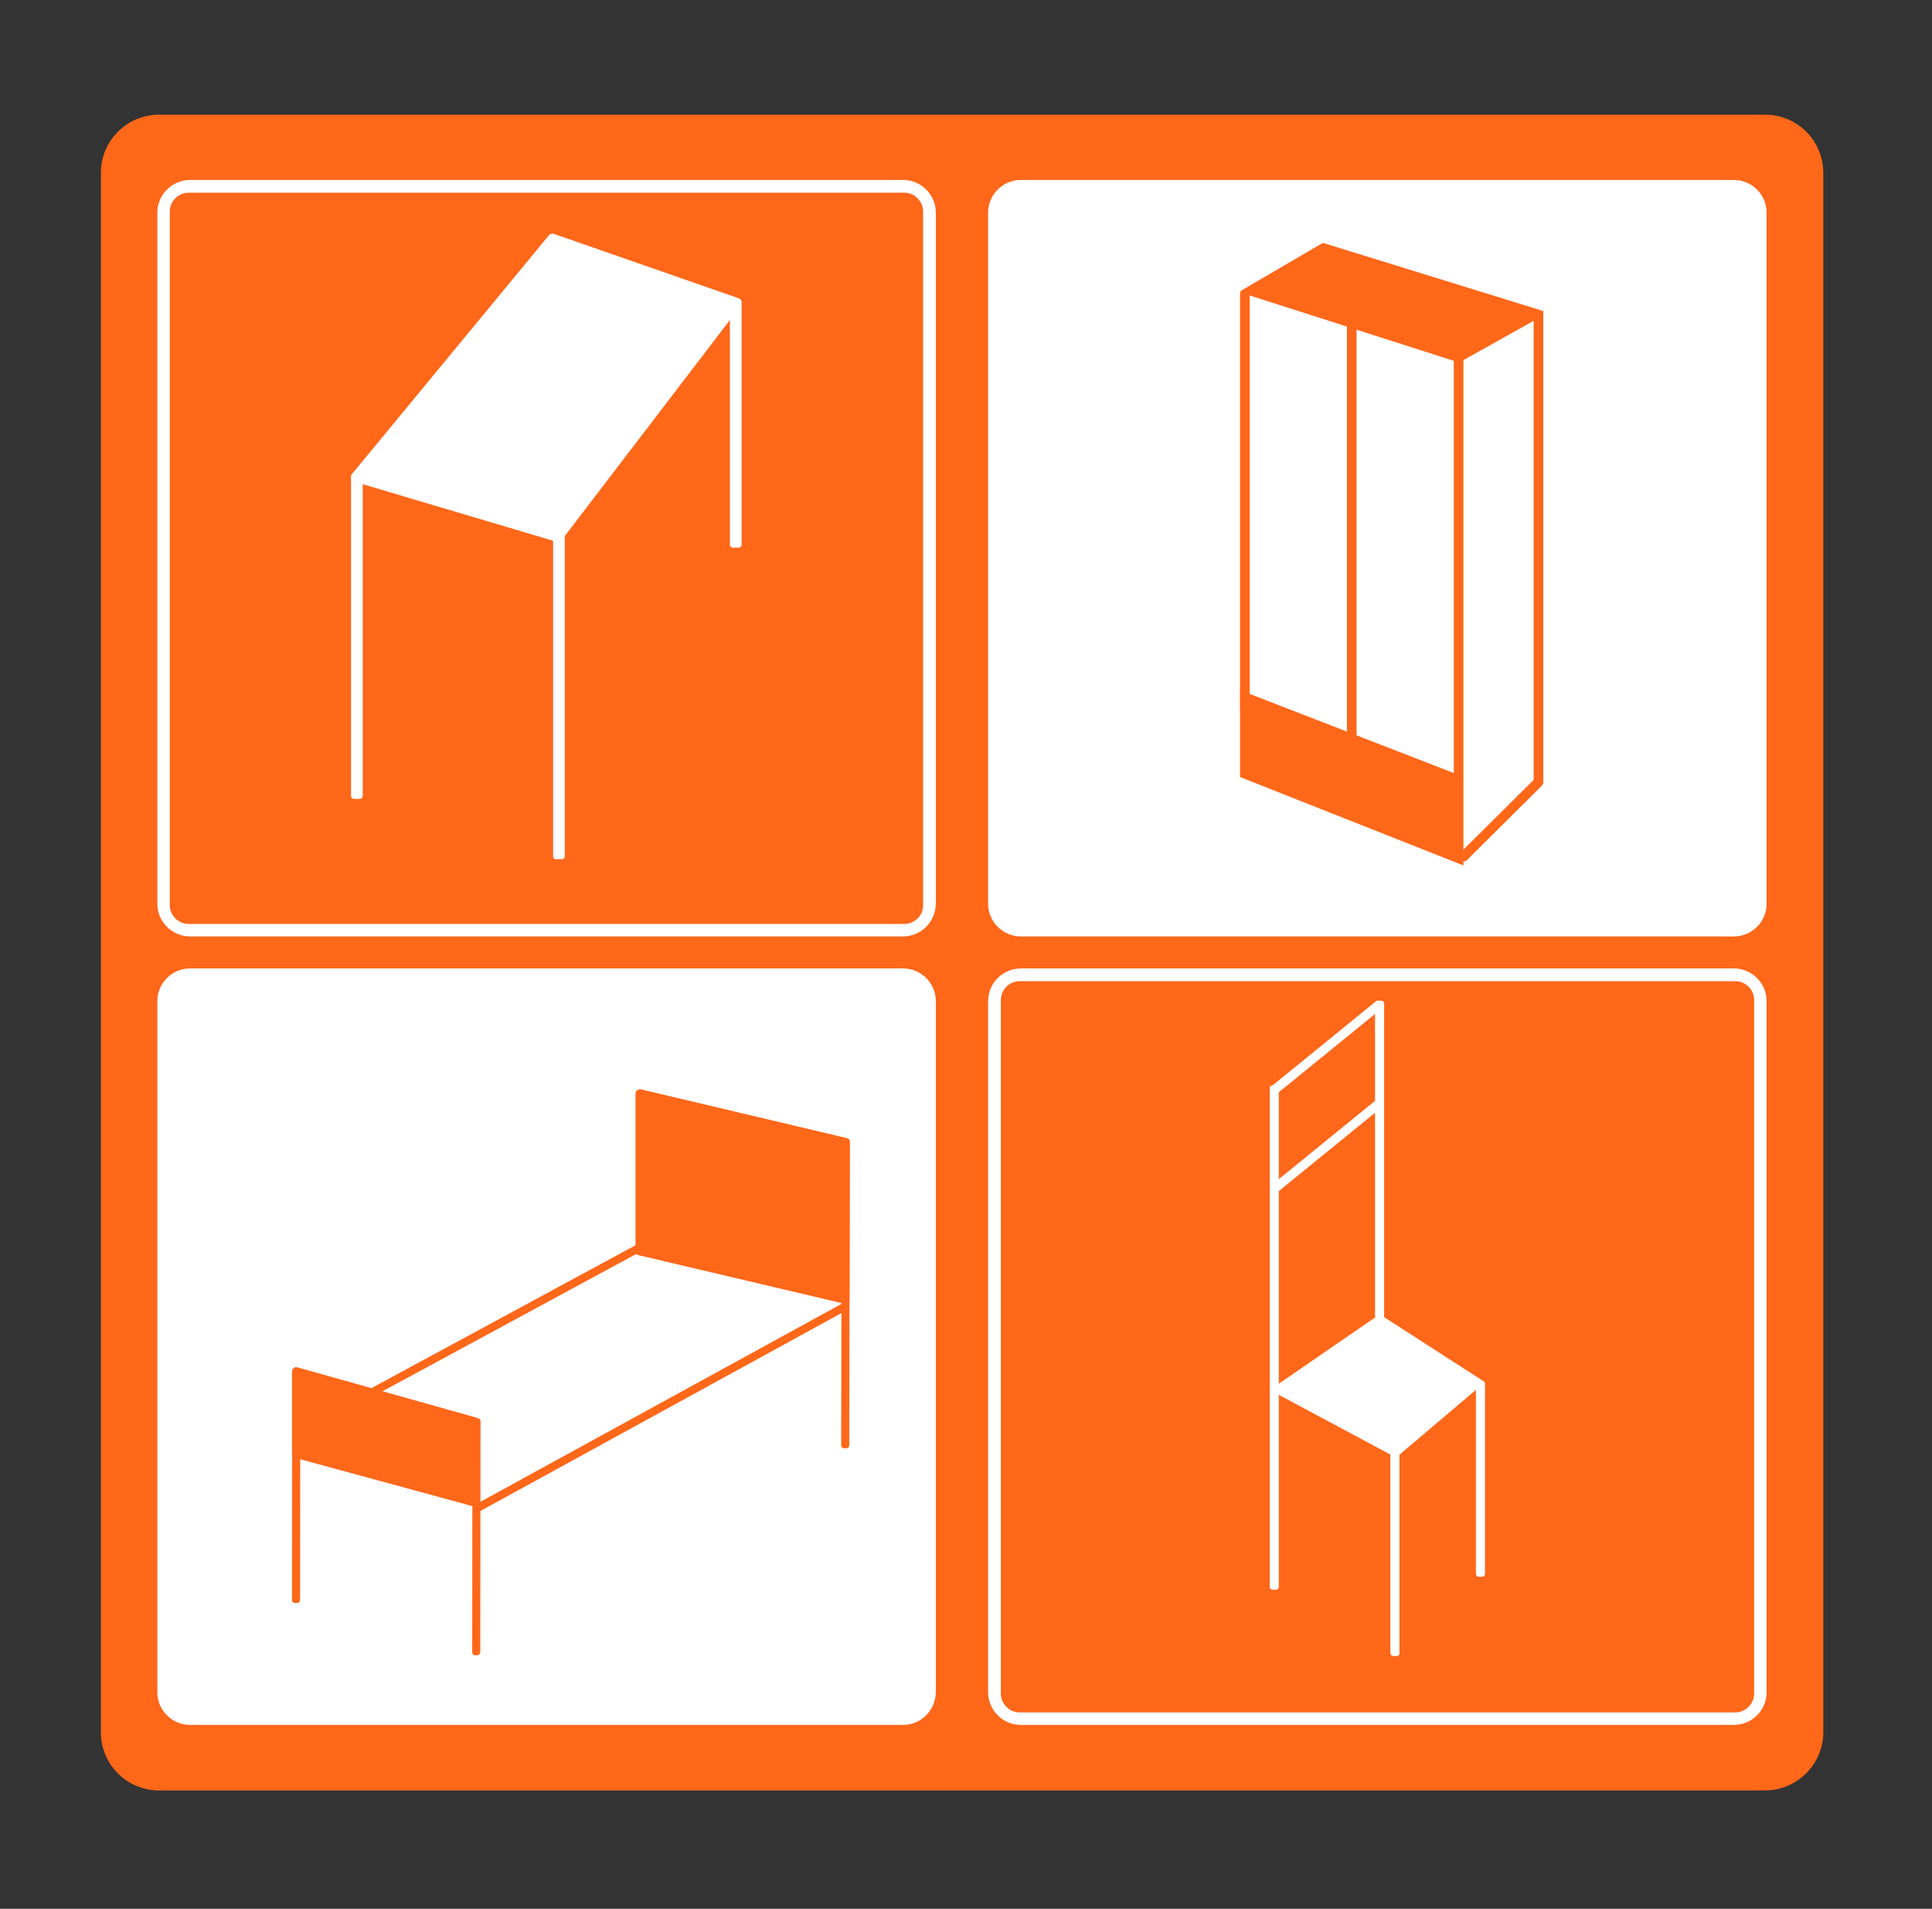 <?xml version="1.0" encoding="utf-8"?>
<!-- Generator: Adobe Illustrator 18.0.0, SVG Export Plug-In . SVG Version: 6.00 Build 0)  -->
<!DOCTYPE svg PUBLIC "-//W3C//DTD SVG 1.1//EN" "http://www.w3.org/Graphics/SVG/1.1/DTD/svg11.dtd">
<svg version="1.1" xmlns="http://www.w3.org/2000/svg" xmlns:xlink="http://www.w3.org/1999/xlink" x="0px" y="0px"
	 viewBox="0 0 743 734" enable-background="new 0 0 743 734" xml:space="preserve">
<rect x="0" y="0" width="743" height="734" fill="#333333" stroke="none"/>
<g id="Слой_1">
</g>
<g id="Слой_2">
	<path fill="#FF6719" d="M678.7,688.5H61.2c-12.4,0-22.4-10-22.4-22.4V66.5c0-12.4,10-22.4,22.4-22.4h617.6
		c12.4,0,22.4,10,22.4,22.4v599.6C701.2,678.4,691.1,688.5,678.7,688.5z"/>
	<path fill="#FFFFFF" d="M347.3,360.1H73.1c-6.9,0-12.6-5.6-12.6-12.6V81.8c0-6.9,5.6-12.6,12.6-12.6h274.2
		c6.9,0,12.6,5.6,12.6,12.6v265.7C359.8,354.5,354.2,360.1,347.3,360.1z"/>
	<path fill="#FF6719" d="M653.3,650.8H406.2c-6.9,0-12.6-5.6-12.6-12.6V397.6c0-6.9,5.6-12.6,12.6-12.6h247.1
		c6.9,0,12.6,5.6,12.6,12.6v240.6C665.8,645.1,660.2,650.8,653.3,650.8z"/>
	<path fill="#FFFFFF" d="M666.8,360.1H392.6c-6.9,0-12.6-5.6-12.6-12.6V81.8c0-6.9,5.6-12.6,12.6-12.6h274.2
		c6.9,0,12.6,5.6,12.6,12.6v265.7C679.4,354.5,673.7,360.1,666.8,360.1z"/>
	<path fill="#FFFFFF" d="M347.3,663.3H73.1c-6.9,0-12.6-5.6-12.6-12.6V385c0-6.9,5.6-12.6,12.6-12.6h274.2c6.9,0,12.6,5.6,12.6,12.6
		v265.7C359.8,657.7,354.2,663.3,347.3,663.3z"/>
	<path fill="#FFFFFF" d="M666.8,663.3H392.6c-6.9,0-12.6-5.6-12.6-12.6V385c0-6.9,5.6-12.6,12.6-12.6h274.2
		c6.9,0,12.6,5.6,12.6,12.6v265.7C679.4,657.7,673.7,663.3,666.8,663.3z"/>
	<path fill="#FF6719" d="M347.7,355.3H72.6c-4.1,0-7.3-3.3-7.3-7.3V81.4c0-4.1,3.3-7.3,7.3-7.3h275.1c4.1,0,7.3,3.3,7.3,7.3v266.6
		C355.1,352,351.8,355.3,347.7,355.3z"/>
	<path fill="#FF6719" d="M667.3,658.5H392.2c-4.1,0-7.3-3.3-7.3-7.3V384.6c0-4.1,3.3-7.3,7.3-7.3h275.1c4.1,0,7.3,3.3,7.3,7.3v266.6
		C674.6,655.2,671.3,658.5,667.3,658.5z"/>
	<path fill="#FFFFFF" d="M216.1,330.4h-2.3c-0.6,0-1.1-0.5-1.1-1.1V206.4c0-0.6,0.5-1.1,1.1-1.1h2.3c0.6,0,1.1,0.5,1.1,1.1v122.8
		C217.2,329.9,216.8,330.4,216.1,330.4z"/>
	<path fill="#FFFFFF" d="M284.1,210.6h-2.3c-0.6,0-1.1-0.5-1.1-1.1V116c0-0.6,0.5-1.1,1.1-1.1h2.3c0.6,0,1.1,0.5,1.1,1.1v93.5
		C285.2,210.1,284.7,210.6,284.1,210.6z"/>
	<path fill="#FF6719" d="M561.7,299.6h-1.5c-0.6,0-1.1-0.5-1.1-1.1V138.6c0-0.6,0.5-1.1,1.1-1.1h1.5c0.6,0,1.1,0.5,1.1,1.1v159.9
		C562.8,299.1,562.3,299.6,561.7,299.6z"/>
	<path fill="#FF6719" d="M520.6,285.9h-1.5c-0.6,0-1.1-0.5-1.1-1.1V124.8c0-0.6,0.5-1.1,1.1-1.1h1.5c0.6,0,1.1,0.5,1.1,1.1v159.9
		C521.7,285.4,521.3,285.9,520.6,285.9z"/>
	<path fill="#FF6719" d="M479.5,273.7H478c-0.6,0-1.1-0.5-1.1-1.1V112.7c0-0.6,0.5-1.1,1.1-1.1h1.5c0.6,0,1.1,0.5,1.1,1.1v159.9
		C480.6,273.2,480.1,273.7,479.5,273.7z"/>
	<path fill="#FF6719" d="M592.4,302h-1.5c-0.6,0-1.1-0.5-1.1-1.1V121.2c0-0.6,0.5-1.1,1.1-1.1h1.5c0.6,0,1.1,0.5,1.1,1.1v179.7
		C593.5,301.5,593,302,592.4,302z"/>
	<path fill="#FFFFFF" d="M531.2,507.1h-1.3c-0.6,0-1.1-0.5-1.1-1.1V385.9c0-0.6,0.5-1.1,1.1-1.1h1.3c0.6,0,1.1,0.5,1.1,1.1V506
		C532.3,506.6,531.8,507.1,531.2,507.1z"/>
	<path fill="#FFFFFF" d="M530.8,423.2l0.8,1c0.4,0.5,0.3,1.2-0.2,1.6l-40.2,32.7c-0.5,0.4-1.2,0.3-1.6-0.2l-0.8-1
		c-0.4-0.5-0.3-1.2,0.2-1.6l40.2-32.7C529.8,422.6,530.4,422.7,530.8,423.2z"/>
	<path fill="#FFFFFF" d="M530.8,385.2l0.8,1c0.4,0.5,0.3,1.2-0.2,1.6l-40.2,32.7c-0.5,0.4-1.2,0.3-1.6-0.2l-0.8-1
		c-0.4-0.5-0.3-1.2,0.2-1.6l40.2-32.7C529.8,384.7,530.4,384.8,530.8,385.2z"/>
	<path fill="#FFFFFF" d="M490.7,611.3h-1.3c-0.6,0-1.1-0.5-1.1-1.1V418.4c0-0.6,0.5-1.1,1.1-1.1h1.3c0.6,0,1.1,0.5,1.1,1.1v191.8
		C491.8,610.8,491.3,611.3,490.7,611.3z"/>
	<path fill="#FFFFFF" d="M537.1,636.8h-1.3c-0.6,0-1.1-0.5-1.1-1.1v-77.4c0-0.6,0.5-1.1,1.1-1.1h1.3c0.6,0,1.1,0.5,1.1,1.1v77.4
		C538.3,636.4,537.8,636.8,537.1,636.8z"/>
	<path fill="#FFFFFF" d="M570,606.3h-1.3c-0.6,0-1.1-0.5-1.1-1.1v-73c0-0.6,0.5-1.1,1.1-1.1h1.3c0.6,0,1.1,0.5,1.1,1.1v73
		C571.1,605.8,570.6,606.3,570,606.3z"/>
	<path fill="#FF6719" d="M183.3,580.6l-0.4-0.8c-0.3-0.5-0.1-1.2,0.4-1.5l140.5-77c0.5-0.3,1.2-0.1,1.5,0.4l0.4,0.8
		c0.3,0.5,0.1,1.2-0.4,1.5l-140.5,77C184.3,581.4,183.6,581.2,183.3,580.6z"/>
	<path fill="#FF6719" d="M325.5,556.9l-0.9,0c-0.6,0-1.1-0.5-1.1-1.1l0.2-116.9c0-0.6,0.5-1.1,1.1-1.1l0.9,0c0.6,0,1.1,0.5,1.1,1.1
		l-0.2,116.9C326.6,556.4,326.1,556.9,325.5,556.9z"/>
	<path fill="#FF6719" d="M183.6,636.5l-0.9,0c-0.6,0-1.1-0.5-1.1-1.1l0.1-88.9c0-0.6,0.5-1.1,1.1-1.1l0.9,0c0.6,0,1.1,0.5,1.1,1.1
		l-0.1,88.9C184.7,636,184.2,636.5,183.6,636.5z"/>
	<path fill="#FF6719" d="M114.3,616.4l-0.9,0c-0.6,0-1.1-0.5-1.1-1.1l0.1-87.7c0-0.6,0.5-1.1,1.1-1.1l0.9,0c0.6,0,1.1,0.5,1.1,1.1
		l-0.1,87.7C115.4,615.9,114.9,616.4,114.3,616.4z"/>
	<path fill="#FF6719" d="M143.2,535.9l-0.4-0.8c-0.3-0.5-0.1-1.2,0.4-1.5l101.1-54.7c0.5-0.3,1.2-0.1,1.5,0.4l0.4,0.8
		c0.3,0.5,0.1,1.2-0.4,1.5l-101.1,54.7C144.1,536.6,143.5,536.4,143.2,535.9z"/>
	<path fill="#FF6719" d="M562.4,330.9l-1.1-1.1c-0.4-0.4-0.4-1.1,0-1.6l28.9-28.7c0.4-0.4,1.1-0.4,1.6,0l1.1,1.1
		c0.4,0.4,0.4,1.1,0,1.6l-28.9,28.7C563.5,331.3,562.8,331.3,562.4,330.9z"/>
	<path fill="#FFFFFF" d="M138.4,307.2h-2.3c-0.6,0-1.1-0.5-1.1-1.1V183.2c0-0.6,0.5-1.1,1.1-1.1h2.3c0.6,0,1.1,0.5,1.1,1.1V306
		C139.5,306.7,139,307.2,138.4,307.2z"/>
	<path fill="#FFFFFF" d="M213.9,208.3l-77.4-23c-1.4-0.4-1.9-2.1-1-3.2l75.5-91.5c0.5-0.7,1.4-0.9,2.2-0.6l70.6,24.6
		c1.3,0.5,1.6,1.9,1,3.1l-68.8,90C215.6,208.3,214.7,208.6,213.9,208.3z"/>
	<path fill="#FF6719" d="M560.8,139.3l-82.1-26.3c-0.7-0.2-1.7-1.1-1.1-1.4l30.8-18c0.2-0.1,0.5-0.2,0.7-0.1l84.4,26.1v1.7l-32,17.9
		C561.3,139.4,561,139.4,560.8,139.3z"/>
	<polygon fill="#FF6719" points="562.8,332.8 476.9,298.8 476.9,265.4 562.8,298.7 	"/>
	<path fill="#FF6719" d="M324.6,501.3l-78.9-18.6c-0.8-0.2-1.3-0.9-1.3-1.7v-60.4c0-1.1,1-1.9,2.1-1.7l79,18.7
		c0.8,0.2,1.3,0.9,1.3,1.7l-0.1,60.3C326.7,500.7,325.7,501.6,324.6,501.3z"/>
	<path fill="#FF6719" d="M182.2,579.3l-68.7-18.7c-0.7-0.2-1.2-0.8-1.2-1.6v-31.6c0-1.1,1-1.9,2.1-1.6l68.7,19.3
		c0.7,0.2,1.2,0.8,1.2,1.6v31C184.2,578.8,183.2,579.6,182.2,579.3z"/>
	<polygon fill="#FFFFFF" points="536.9,560.5 488.3,534.5 530.6,505.4 571.1,531.5 	"/>
</g>
</svg>
